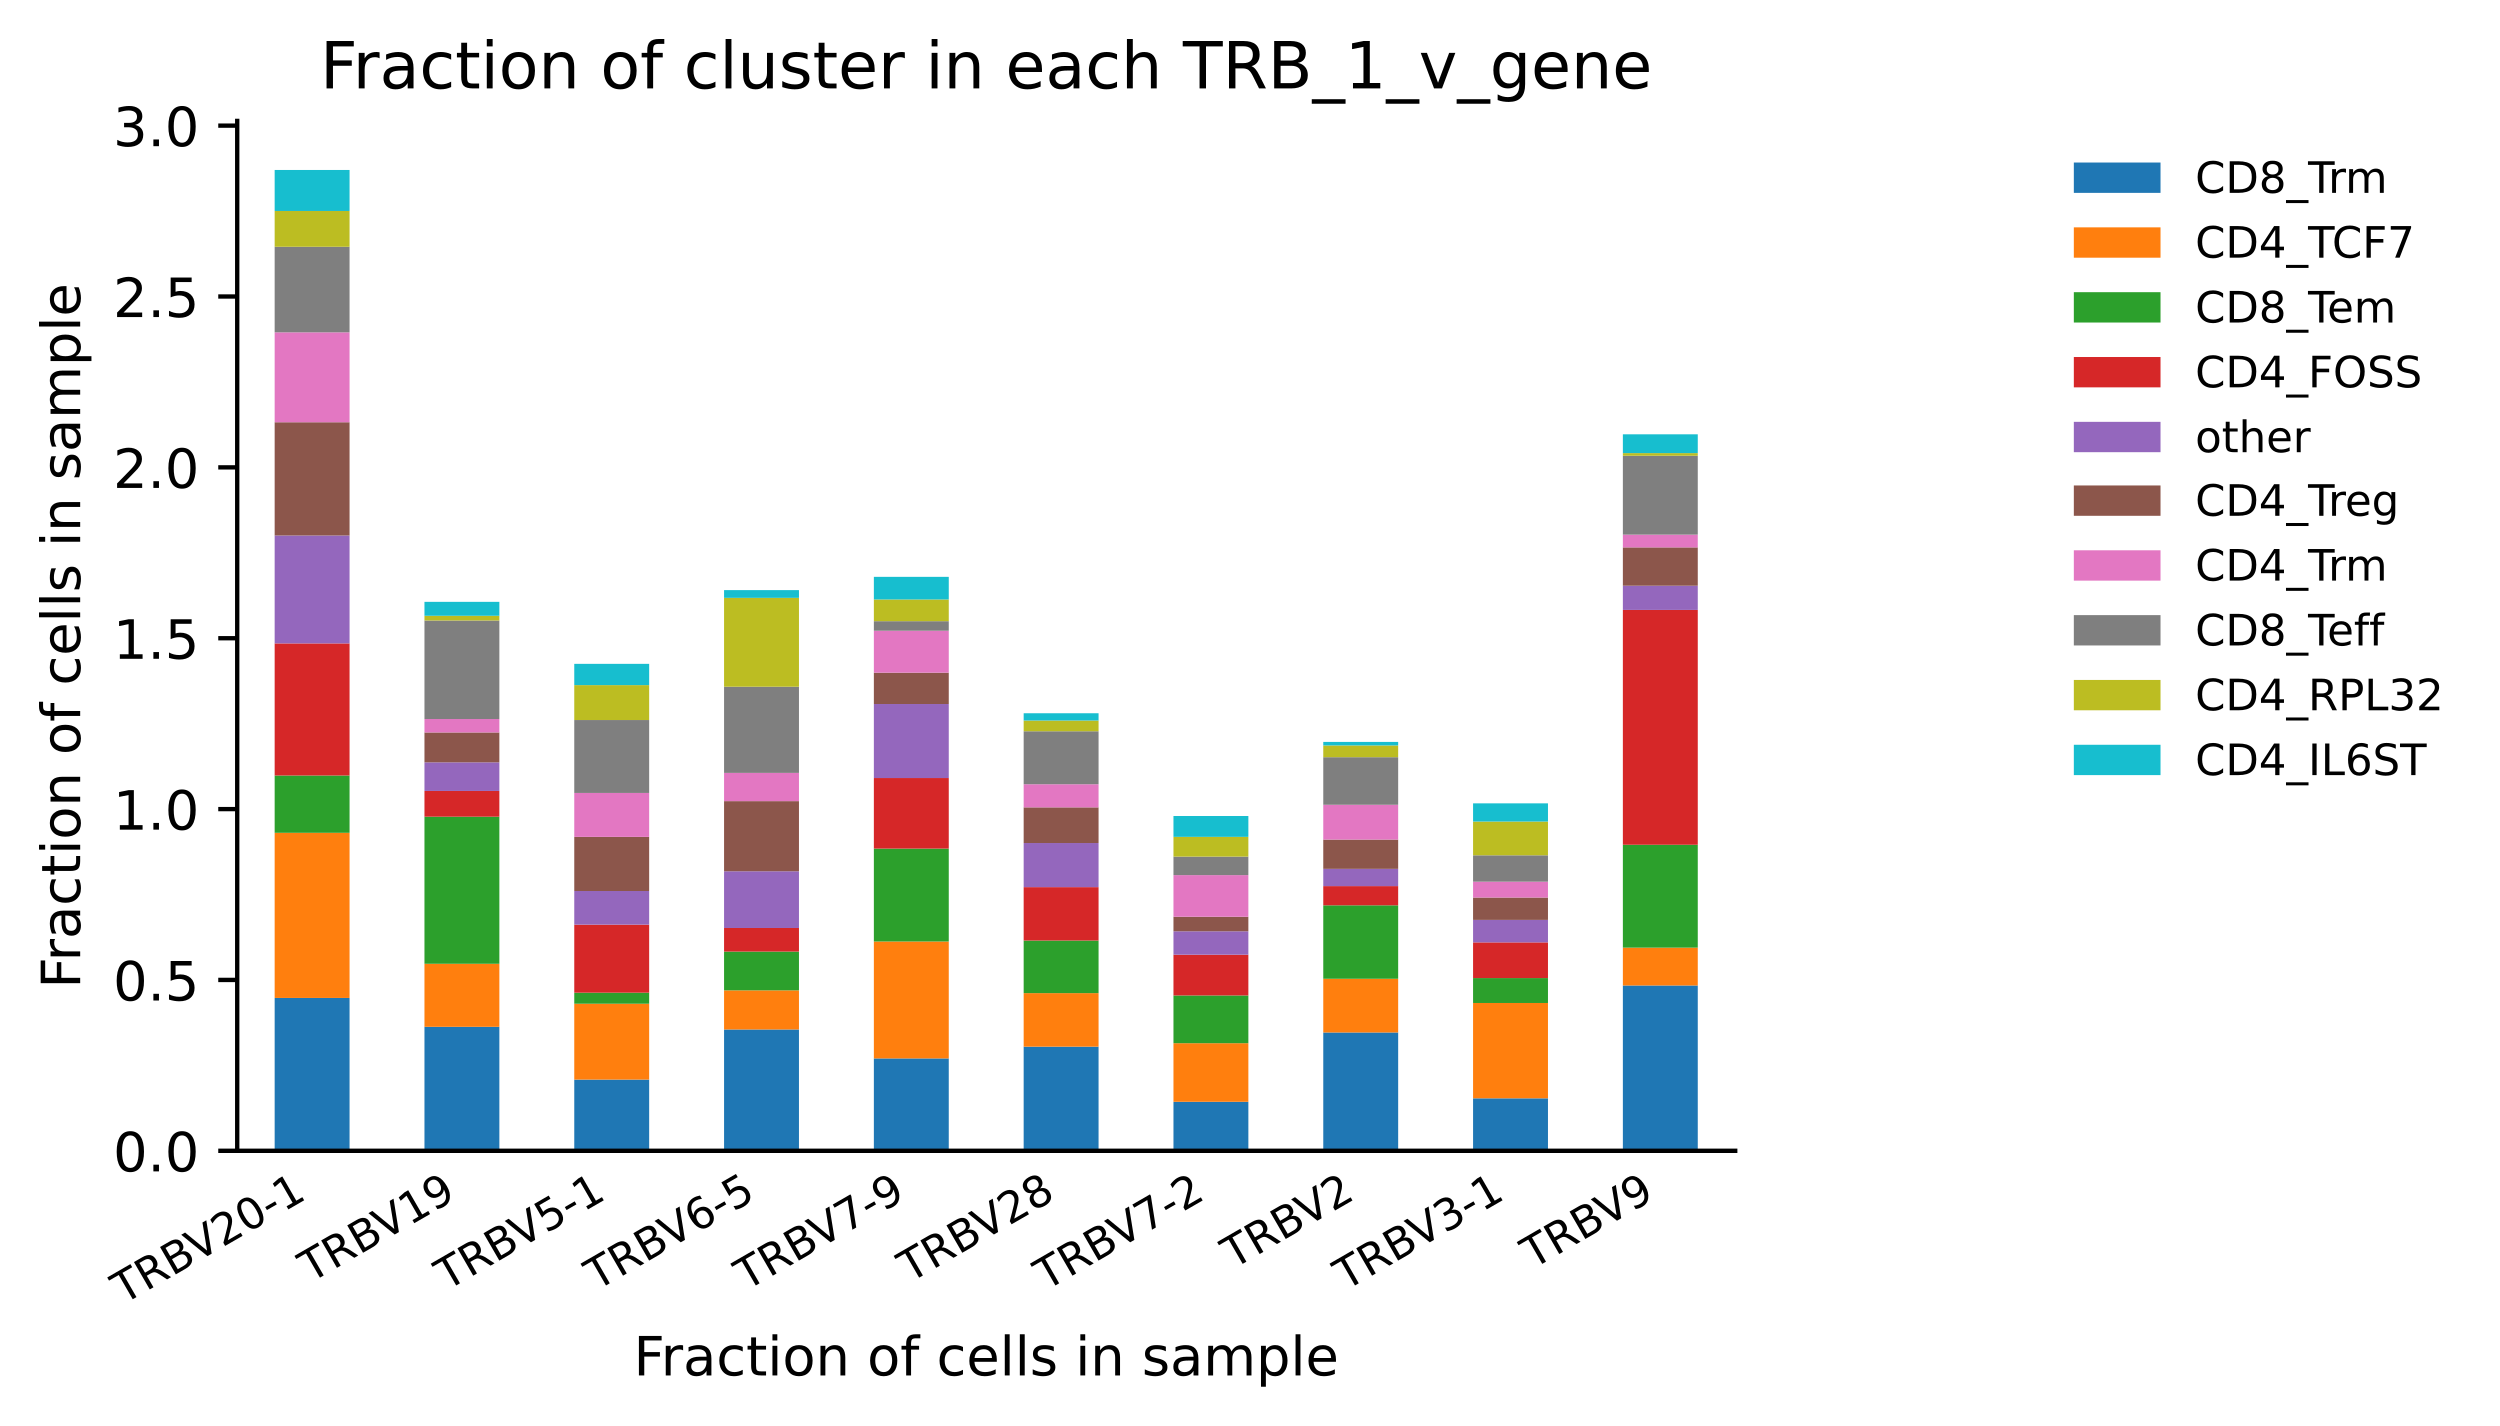 <?xml version="1.0" encoding="utf-8" standalone="no"?>
<!DOCTYPE svg PUBLIC "-//W3C//DTD SVG 1.1//EN"
  "http://www.w3.org/Graphics/SVG/1.1/DTD/svg11.dtd">
<!-- Created with matplotlib (https://matplotlib.org/) -->
<svg height="263.138pt" version="1.1" viewBox="0 0 461.413 263.138" width="461.413pt" xmlns="http://www.w3.org/2000/svg" xmlns:xlink="http://www.w3.org/1999/xlink">
 <defs>
  <style type="text/css">
*{stroke-linecap:butt;stroke-linejoin:round;}
  </style>
 </defs>
 <g id="figure_1">
  <g id="patch_1">
   <path d="M 0 263.138 
L 461.413 263.138 
L 461.413 0 
L 0 0 
z
" style="fill:#ffffff;"/>
  </g>
  <g id="axes_1">
   <g id="patch_2">
    <path d="M 43.781 212.398 
L 320.261 212.398 
L 320.261 22.318 
L 43.781 22.318 
z
" style="fill:#ffffff;"/>
   </g>
   <g id="patch_3">
    <path clip-path="url(#p15ed83ecd6)" d="M 50.693 212.398 
L 64.517 212.398 
L 64.517 184.185 
L 50.693 184.185 
z
" style="fill:#1f77b4;"/>
   </g>
   <g id="patch_4">
    <path clip-path="url(#p15ed83ecd6)" d="M 78.341 212.398 
L 92.165 212.398 
L 92.165 189.514 
L 78.341 189.514 
z
" style="fill:#1f77b4;"/>
   </g>
   <g id="patch_5">
    <path clip-path="url(#p15ed83ecd6)" d="M 105.989 212.398 
L 119.813 212.398 
L 119.813 199.255 
L 105.989 199.255 
z
" style="fill:#1f77b4;"/>
   </g>
   <g id="patch_6">
    <path clip-path="url(#p15ed83ecd6)" d="M 133.637 212.398 
L 147.461 212.398 
L 147.461 190.006 
L 133.637 190.006 
z
" style="fill:#1f77b4;"/>
   </g>
   <g id="patch_7">
    <path clip-path="url(#p15ed83ecd6)" d="M 161.285 212.398 
L 175.109 212.398 
L 175.109 195.349 
L 161.285 195.349 
z
" style="fill:#1f77b4;"/>
   </g>
   <g id="patch_8">
    <path clip-path="url(#p15ed83ecd6)" d="M 188.933 212.398 
L 202.757 212.398 
L 202.757 193.178 
L 188.933 193.178 
z
" style="fill:#1f77b4;"/>
   </g>
   <g id="patch_9">
    <path clip-path="url(#p15ed83ecd6)" d="M 216.581 212.398 
L 230.405 212.398 
L 230.405 203.351 
L 216.581 203.351 
z
" style="fill:#1f77b4;"/>
   </g>
   <g id="patch_10">
    <path clip-path="url(#p15ed83ecd6)" d="M 244.229 212.398 
L 258.053 212.398 
L 258.053 190.56 
L 244.229 190.56 
z
" style="fill:#1f77b4;"/>
   </g>
   <g id="patch_11">
    <path clip-path="url(#p15ed83ecd6)" d="M 271.877 212.398 
L 285.701 212.398 
L 285.701 202.709 
L 271.877 202.709 
z
" style="fill:#1f77b4;"/>
   </g>
   <g id="patch_12">
    <path clip-path="url(#p15ed83ecd6)" d="M 299.525 212.398 
L 313.349 212.398 
L 313.349 181.887 
L 299.525 181.887 
z
" style="fill:#1f77b4;"/>
   </g>
   <g id="patch_13">
    <path clip-path="url(#p15ed83ecd6)" d="M 50.693 184.185 
L 64.517 184.185 
L 64.517 153.705 
L 50.693 153.705 
z
" style="fill:#ff7f0e;"/>
   </g>
   <g id="patch_14">
    <path clip-path="url(#p15ed83ecd6)" d="M 78.341 189.514 
L 92.165 189.514 
L 92.165 177.879 
L 78.341 177.879 
z
" style="fill:#ff7f0e;"/>
   </g>
   <g id="patch_15">
    <path clip-path="url(#p15ed83ecd6)" d="M 105.989 199.255 
L 119.813 199.255 
L 119.813 185.252 
L 105.989 185.252 
z
" style="fill:#ff7f0e;"/>
   </g>
   <g id="patch_16">
    <path clip-path="url(#p15ed83ecd6)" d="M 133.637 190.006 
L 147.461 190.006 
L 147.461 182.784 
L 133.637 182.784 
z
" style="fill:#ff7f0e;"/>
   </g>
   <g id="patch_17">
    <path clip-path="url(#p15ed83ecd6)" d="M 161.285 195.349 
L 175.109 195.349 
L 175.109 173.768 
L 161.285 173.768 
z
" style="fill:#ff7f0e;"/>
   </g>
   <g id="patch_18">
    <path clip-path="url(#p15ed83ecd6)" d="M 188.933 193.178 
L 202.757 193.178 
L 202.757 183.296 
L 188.933 183.296 
z
" style="fill:#ff7f0e;"/>
   </g>
   <g id="patch_19">
    <path clip-path="url(#p15ed83ecd6)" d="M 216.581 203.351 
L 230.405 203.351 
L 230.405 192.538 
L 216.581 192.538 
z
" style="fill:#ff7f0e;"/>
   </g>
   <g id="patch_20">
    <path clip-path="url(#p15ed83ecd6)" d="M 244.229 190.56 
L 258.053 190.56 
L 258.053 180.644 
L 244.229 180.644 
z
" style="fill:#ff7f0e;"/>
   </g>
   <g id="patch_21">
    <path clip-path="url(#p15ed83ecd6)" d="M 271.877 202.709 
L 285.701 202.709 
L 285.701 185.115 
L 271.877 185.115 
z
" style="fill:#ff7f0e;"/>
   </g>
   <g id="patch_22">
    <path clip-path="url(#p15ed83ecd6)" d="M 299.525 181.887 
L 313.349 181.887 
L 313.349 174.901 
L 299.525 174.901 
z
" style="fill:#ff7f0e;"/>
   </g>
   <g id="patch_23">
    <path clip-path="url(#p15ed83ecd6)" d="M 50.693 153.705 
L 64.517 153.705 
L 64.517 143.131 
L 50.693 143.131 
z
" style="fill:#2ca02c;"/>
   </g>
   <g id="patch_24">
    <path clip-path="url(#p15ed83ecd6)" d="M 78.341 177.879 
L 92.165 177.879 
L 92.165 150.733 
L 78.341 150.733 
z
" style="fill:#2ca02c;"/>
   </g>
   <g id="patch_25">
    <path clip-path="url(#p15ed83ecd6)" d="M 105.989 185.252 
L 119.813 185.252 
L 119.813 183.215 
L 105.989 183.215 
z
" style="fill:#2ca02c;"/>
   </g>
   <g id="patch_26">
    <path clip-path="url(#p15ed83ecd6)" d="M 133.637 182.784 
L 147.461 182.784 
L 147.461 175.628 
L 133.637 175.628 
z
" style="fill:#2ca02c;"/>
   </g>
   <g id="patch_27">
    <path clip-path="url(#p15ed83ecd6)" d="M 161.285 173.768 
L 175.109 173.768 
L 175.109 156.62 
L 161.285 156.62 
z
" style="fill:#2ca02c;"/>
   </g>
   <g id="patch_28">
    <path clip-path="url(#p15ed83ecd6)" d="M 188.933 183.296 
L 202.757 183.296 
L 202.757 173.59 
L 188.933 173.59 
z
" style="fill:#2ca02c;"/>
   </g>
   <g id="patch_29">
    <path clip-path="url(#p15ed83ecd6)" d="M 216.581 192.538 
L 230.405 192.538 
L 230.405 183.726 
L 216.581 183.726 
z
" style="fill:#2ca02c;"/>
   </g>
   <g id="patch_30">
    <path clip-path="url(#p15ed83ecd6)" d="M 244.229 180.644 
L 258.053 180.644 
L 258.053 167.09 
L 244.229 167.09 
z
" style="fill:#2ca02c;"/>
   </g>
   <g id="patch_31">
    <path clip-path="url(#p15ed83ecd6)" d="M 271.877 185.115 
L 285.701 185.115 
L 285.701 180.519 
L 271.877 180.519 
z
" style="fill:#2ca02c;"/>
   </g>
   <g id="patch_32">
    <path clip-path="url(#p15ed83ecd6)" d="M 299.525 174.901 
L 313.349 174.901 
L 313.349 155.912 
L 299.525 155.912 
z
" style="fill:#2ca02c;"/>
   </g>
   <g id="patch_33">
    <path clip-path="url(#p15ed83ecd6)" d="M 50.693 143.131 
L 64.517 143.131 
L 64.517 118.748 
L 50.693 118.748 
z
" style="fill:#d62728;"/>
   </g>
   <g id="patch_34">
    <path clip-path="url(#p15ed83ecd6)" d="M 78.341 150.733 
L 92.165 150.733 
L 92.165 145.981 
L 78.341 145.981 
z
" style="fill:#d62728;"/>
   </g>
   <g id="patch_35">
    <path clip-path="url(#p15ed83ecd6)" d="M 105.989 183.215 
L 119.813 183.215 
L 119.813 170.656 
L 105.989 170.656 
z
" style="fill:#d62728;"/>
   </g>
   <g id="patch_36">
    <path clip-path="url(#p15ed83ecd6)" d="M 133.637 175.628 
L 147.461 175.628 
L 147.461 171.274 
L 133.637 171.274 
z
" style="fill:#d62728;"/>
   </g>
   <g id="patch_37">
    <path clip-path="url(#p15ed83ecd6)" d="M 161.285 156.62 
L 175.109 156.62 
L 175.109 143.598 
L 161.285 143.598 
z
" style="fill:#d62728;"/>
   </g>
   <g id="patch_38">
    <path clip-path="url(#p15ed83ecd6)" d="M 188.933 173.59 
L 202.757 173.59 
L 202.757 163.736 
L 188.933 163.736 
z
" style="fill:#d62728;"/>
   </g>
   <g id="patch_39">
    <path clip-path="url(#p15ed83ecd6)" d="M 216.581 183.726 
L 230.405 183.726 
L 230.405 176.203 
L 216.581 176.203 
z
" style="fill:#d62728;"/>
   </g>
   <g id="patch_40">
    <path clip-path="url(#p15ed83ecd6)" d="M 244.229 167.09 
L 258.053 167.09 
L 258.053 163.545 
L 244.229 163.545 
z
" style="fill:#d62728;"/>
   </g>
   <g id="patch_41">
    <path clip-path="url(#p15ed83ecd6)" d="M 271.877 180.519 
L 285.701 180.519 
L 285.701 173.93 
L 271.877 173.93 
z
" style="fill:#d62728;"/>
   </g>
   <g id="patch_42">
    <path clip-path="url(#p15ed83ecd6)" d="M 299.525 155.912 
L 313.349 155.912 
L 313.349 112.571 
L 299.525 112.571 
z
" style="fill:#d62728;"/>
   </g>
   <g id="patch_43">
    <path clip-path="url(#p15ed83ecd6)" d="M 50.693 118.748 
L 64.517 118.748 
L 64.517 98.835 
L 50.693 98.835 
z
" style="fill:#9467bd;"/>
   </g>
   <g id="patch_44">
    <path clip-path="url(#p15ed83ecd6)" d="M 78.341 145.981 
L 92.165 145.981 
L 92.165 140.703 
L 78.341 140.703 
z
" style="fill:#9467bd;"/>
   </g>
   <g id="patch_45">
    <path clip-path="url(#p15ed83ecd6)" d="M 105.989 170.656 
L 119.813 170.656 
L 119.813 164.447 
L 105.989 164.447 
z
" style="fill:#9467bd;"/>
   </g>
   <g id="patch_46">
    <path clip-path="url(#p15ed83ecd6)" d="M 133.637 171.274 
L 147.461 171.274 
L 147.461 160.807 
L 133.637 160.807 
z
" style="fill:#9467bd;"/>
   </g>
   <g id="patch_47">
    <path clip-path="url(#p15ed83ecd6)" d="M 161.285 143.598 
L 175.109 143.598 
L 175.109 129.936 
L 161.285 129.936 
z
" style="fill:#9467bd;"/>
   </g>
   <g id="patch_48">
    <path clip-path="url(#p15ed83ecd6)" d="M 188.933 163.736 
L 202.757 163.736 
L 202.757 155.592 
L 188.933 155.592 
z
" style="fill:#9467bd;"/>
   </g>
   <g id="patch_49">
    <path clip-path="url(#p15ed83ecd6)" d="M 216.581 176.203 
L 230.405 176.203 
L 230.405 171.883 
L 216.581 171.883 
z
" style="fill:#9467bd;"/>
   </g>
   <g id="patch_50">
    <path clip-path="url(#p15ed83ecd6)" d="M 244.229 163.545 
L 258.053 163.545 
L 258.053 160.358 
L 244.229 160.358 
z
" style="fill:#9467bd;"/>
   </g>
   <g id="patch_51">
    <path clip-path="url(#p15ed83ecd6)" d="M 271.877 173.93 
L 285.701 173.93 
L 285.701 169.78 
L 271.877 169.78 
z
" style="fill:#9467bd;"/>
   </g>
   <g id="patch_52">
    <path clip-path="url(#p15ed83ecd6)" d="M 299.525 112.571 
L 313.349 112.571 
L 313.349 108.101 
L 299.525 108.101 
z
" style="fill:#9467bd;"/>
   </g>
   <g id="patch_53">
    <path clip-path="url(#p15ed83ecd6)" d="M 50.693 98.835 
L 64.517 98.835 
L 64.517 77.932 
L 50.693 77.932 
z
" style="fill:#8c564b;"/>
   </g>
   <g id="patch_54">
    <path clip-path="url(#p15ed83ecd6)" d="M 78.341 140.703 
L 92.165 140.703 
L 92.165 135.183 
L 78.341 135.183 
z
" style="fill:#8c564b;"/>
   </g>
   <g id="patch_55">
    <path clip-path="url(#p15ed83ecd6)" d="M 105.989 164.447 
L 119.813 164.447 
L 119.813 154.46 
L 105.989 154.46 
z
" style="fill:#8c564b;"/>
   </g>
   <g id="patch_56">
    <path clip-path="url(#p15ed83ecd6)" d="M 133.637 160.807 
L 147.461 160.807 
L 147.461 147.862 
L 133.637 147.862 
z
" style="fill:#8c564b;"/>
   </g>
   <g id="patch_57">
    <path clip-path="url(#p15ed83ecd6)" d="M 161.285 129.936 
L 175.109 129.936 
L 175.109 124.152 
L 161.285 124.152 
z
" style="fill:#8c564b;"/>
   </g>
   <g id="patch_58">
    <path clip-path="url(#p15ed83ecd6)" d="M 188.933 155.592 
L 202.757 155.592 
L 202.757 149.008 
L 188.933 149.008 
z
" style="fill:#8c564b;"/>
   </g>
   <g id="patch_59">
    <path clip-path="url(#p15ed83ecd6)" d="M 216.581 171.883 
L 230.405 171.883 
L 230.405 169.201 
L 216.581 169.201 
z
" style="fill:#8c564b;"/>
   </g>
   <g id="patch_60">
    <path clip-path="url(#p15ed83ecd6)" d="M 244.229 160.358 
L 258.053 160.358 
L 258.053 154.954 
L 244.229 154.954 
z
" style="fill:#8c564b;"/>
   </g>
   <g id="patch_61">
    <path clip-path="url(#p15ed83ecd6)" d="M 271.877 169.78 
L 285.701 169.78 
L 285.701 165.651 
L 271.877 165.651 
z
" style="fill:#8c564b;"/>
   </g>
   <g id="patch_62">
    <path clip-path="url(#p15ed83ecd6)" d="M 299.525 108.101 
L 313.349 108.101 
L 313.349 101.025 
L 299.525 101.025 
z
" style="fill:#8c564b;"/>
   </g>
   <g id="patch_63">
    <path clip-path="url(#p15ed83ecd6)" d="M 50.693 77.932 
L 64.517 77.932 
L 64.517 61.338 
L 50.693 61.338 
z
" style="fill:#e377c2;"/>
   </g>
   <g id="patch_64">
    <path clip-path="url(#p15ed83ecd6)" d="M 78.341 135.183 
L 92.165 135.183 
L 92.165 132.705 
L 78.341 132.705 
z
" style="fill:#e377c2;"/>
   </g>
   <g id="patch_65">
    <path clip-path="url(#p15ed83ecd6)" d="M 105.989 154.46 
L 119.813 154.46 
L 119.813 146.35 
L 105.989 146.35 
z
" style="fill:#e377c2;"/>
   </g>
   <g id="patch_66">
    <path clip-path="url(#p15ed83ecd6)" d="M 133.637 147.862 
L 147.461 147.862 
L 147.461 142.648 
L 133.637 142.648 
z
" style="fill:#e377c2;"/>
   </g>
   <g id="patch_67">
    <path clip-path="url(#p15ed83ecd6)" d="M 161.285 124.152 
L 175.109 124.152 
L 175.109 116.411 
L 161.285 116.411 
z
" style="fill:#e377c2;"/>
   </g>
   <g id="patch_68">
    <path clip-path="url(#p15ed83ecd6)" d="M 188.933 149.008 
L 202.757 149.008 
L 202.757 144.744 
L 188.933 144.744 
z
" style="fill:#e377c2;"/>
   </g>
   <g id="patch_69">
    <path clip-path="url(#p15ed83ecd6)" d="M 216.581 169.201 
L 230.405 169.201 
L 230.405 161.516 
L 216.581 161.516 
z
" style="fill:#e377c2;"/>
   </g>
   <g id="patch_70">
    <path clip-path="url(#p15ed83ecd6)" d="M 244.229 154.954 
L 258.053 154.954 
L 258.053 148.533 
L 244.229 148.533 
z
" style="fill:#e377c2;"/>
   </g>
   <g id="patch_71">
    <path clip-path="url(#p15ed83ecd6)" d="M 271.877 165.651 
L 285.701 165.651 
L 285.701 162.728 
L 271.877 162.728 
z
" style="fill:#e377c2;"/>
   </g>
   <g id="patch_72">
    <path clip-path="url(#p15ed83ecd6)" d="M 299.525 101.025 
L 313.349 101.025 
L 313.349 98.675 
L 299.525 98.675 
z
" style="fill:#e377c2;"/>
   </g>
   <g id="patch_73">
    <path clip-path="url(#p15ed83ecd6)" d="M 50.693 61.338 
L 64.517 61.338 
L 64.517 45.544 
L 50.693 45.544 
z
" style="fill:#7f7f7f;"/>
   </g>
   <g id="patch_74">
    <path clip-path="url(#p15ed83ecd6)" d="M 78.341 132.705 
L 92.165 132.705 
L 92.165 114.524 
L 78.341 114.524 
z
" style="fill:#7f7f7f;"/>
   </g>
   <g id="patch_75">
    <path clip-path="url(#p15ed83ecd6)" d="M 105.989 146.35 
L 119.813 146.35 
L 119.813 132.893 
L 105.989 132.893 
z
" style="fill:#7f7f7f;"/>
   </g>
   <g id="patch_76">
    <path clip-path="url(#p15ed83ecd6)" d="M 133.637 142.648 
L 147.461 142.648 
L 147.461 126.743 
L 133.637 126.743 
z
" style="fill:#7f7f7f;"/>
   </g>
   <g id="patch_77">
    <path clip-path="url(#p15ed83ecd6)" d="M 161.285 116.411 
L 175.109 116.411 
L 175.109 114.648 
L 161.285 114.648 
z
" style="fill:#7f7f7f;"/>
   </g>
   <g id="patch_78">
    <path clip-path="url(#p15ed83ecd6)" d="M 188.933 144.744 
L 202.757 144.744 
L 202.757 134.964 
L 188.933 134.964 
z
" style="fill:#7f7f7f;"/>
   </g>
   <g id="patch_79">
    <path clip-path="url(#p15ed83ecd6)" d="M 216.581 161.516 
L 230.405 161.516 
L 230.405 158.101 
L 216.581 158.101 
z
" style="fill:#7f7f7f;"/>
   </g>
   <g id="patch_80">
    <path clip-path="url(#p15ed83ecd6)" d="M 244.229 148.533 
L 258.053 148.533 
L 258.053 139.754 
L 244.229 139.754 
z
" style="fill:#7f7f7f;"/>
   </g>
   <g id="patch_81">
    <path clip-path="url(#p15ed83ecd6)" d="M 271.877 162.728 
L 285.701 162.728 
L 285.701 157.858 
L 271.877 157.858 
z
" style="fill:#7f7f7f;"/>
   </g>
   <g id="patch_82">
    <path clip-path="url(#p15ed83ecd6)" d="M 299.525 98.675 
L 313.349 98.675 
L 313.349 84.115 
L 299.525 84.115 
z
" style="fill:#7f7f7f;"/>
   </g>
   <g id="patch_83">
    <path clip-path="url(#p15ed83ecd6)" d="M 50.693 45.544 
L 64.517 45.544 
L 64.517 38.939 
L 50.693 38.939 
z
" style="fill:#bcbd22;"/>
   </g>
   <g id="patch_84">
    <path clip-path="url(#p15ed83ecd6)" d="M 78.341 114.524 
L 92.165 114.524 
L 92.165 113.65 
L 78.341 113.65 
z
" style="fill:#bcbd22;"/>
   </g>
   <g id="patch_85">
    <path clip-path="url(#p15ed83ecd6)" d="M 105.989 132.893 
L 119.813 132.893 
L 119.813 126.449 
L 105.989 126.449 
z
" style="fill:#bcbd22;"/>
   </g>
   <g id="patch_86">
    <path clip-path="url(#p15ed83ecd6)" d="M 133.637 126.743 
L 147.461 126.743 
L 147.461 110.34 
L 133.637 110.34 
z
" style="fill:#bcbd22;"/>
   </g>
   <g id="patch_87">
    <path clip-path="url(#p15ed83ecd6)" d="M 161.285 114.648 
L 175.109 114.648 
L 175.109 110.641 
L 161.285 110.641 
z
" style="fill:#bcbd22;"/>
   </g>
   <g id="patch_88">
    <path clip-path="url(#p15ed83ecd6)" d="M 188.933 134.964 
L 202.757 134.964 
L 202.757 132.983 
L 188.933 132.983 
z
" style="fill:#bcbd22;"/>
   </g>
   <g id="patch_89">
    <path clip-path="url(#p15ed83ecd6)" d="M 216.581 158.101 
L 230.405 158.101 
L 230.405 154.454 
L 216.581 154.454 
z
" style="fill:#bcbd22;"/>
   </g>
   <g id="patch_90">
    <path clip-path="url(#p15ed83ecd6)" d="M 244.229 139.754 
L 258.053 139.754 
L 258.053 137.582 
L 244.229 137.582 
z
" style="fill:#bcbd22;"/>
   </g>
   <g id="patch_91">
    <path clip-path="url(#p15ed83ecd6)" d="M 271.877 157.858 
L 285.701 157.858 
L 285.701 151.628 
L 271.877 151.628 
z
" style="fill:#bcbd22;"/>
   </g>
   <g id="patch_92">
    <path clip-path="url(#p15ed83ecd6)" d="M 299.525 84.115 
L 313.349 84.115 
L 313.349 83.63 
L 299.525 83.63 
z
" style="fill:#bcbd22;"/>
   </g>
   <g id="patch_93">
    <path clip-path="url(#p15ed83ecd6)" d="M 50.693 38.939 
L 64.517 38.939 
L 64.517 31.37 
L 50.693 31.37 
z
" style="fill:#17becf;"/>
   </g>
   <g id="patch_94">
    <path clip-path="url(#p15ed83ecd6)" d="M 78.341 113.65 
L 92.165 113.65 
L 92.165 111.08 
L 78.341 111.08 
z
" style="fill:#17becf;"/>
   </g>
   <g id="patch_95">
    <path clip-path="url(#p15ed83ecd6)" d="M 105.989 126.449 
L 119.813 126.449 
L 119.813 122.523 
L 105.989 122.523 
z
" style="fill:#17becf;"/>
   </g>
   <g id="patch_96">
    <path clip-path="url(#p15ed83ecd6)" d="M 133.637 110.34 
L 147.461 110.34 
L 147.461 108.913 
L 133.637 108.913 
z
" style="fill:#17becf;"/>
   </g>
   <g id="patch_97">
    <path clip-path="url(#p15ed83ecd6)" d="M 161.285 110.641 
L 175.109 110.641 
L 175.109 106.467 
L 161.285 106.467 
z
" style="fill:#17becf;"/>
   </g>
   <g id="patch_98">
    <path clip-path="url(#p15ed83ecd6)" d="M 188.933 132.983 
L 202.757 132.983 
L 202.757 131.642 
L 188.933 131.642 
z
" style="fill:#17becf;"/>
   </g>
   <g id="patch_99">
    <path clip-path="url(#p15ed83ecd6)" d="M 216.581 154.454 
L 230.405 154.454 
L 230.405 150.605 
L 216.581 150.605 
z
" style="fill:#17becf;"/>
   </g>
   <g id="patch_100">
    <path clip-path="url(#p15ed83ecd6)" d="M 244.229 137.582 
L 258.053 137.582 
L 258.053 136.932 
L 244.229 136.932 
z
" style="fill:#17becf;"/>
   </g>
   <g id="patch_101">
    <path clip-path="url(#p15ed83ecd6)" d="M 271.877 151.628 
L 285.701 151.628 
L 285.701 148.271 
L 271.877 148.271 
z
" style="fill:#17becf;"/>
   </g>
   <g id="patch_102">
    <path clip-path="url(#p15ed83ecd6)" d="M 299.525 83.63 
L 313.349 83.63 
L 313.349 80.159 
L 299.525 80.159 
z
" style="fill:#17becf;"/>
   </g>
   <g id="matplotlib.axis_1">
    <g id="xtick_1">
     <g id="line2d_1"/>
     <g id="text_1">
      <!-- TRBV20-1 -->
      <defs>
       <path d="M -0.297 72.906 
L 61.375 72.906 
L 61.375 64.594 
L 35.5 64.594 
L 35.5 0 
L 25.594 0 
L 25.594 64.594 
L -0.297 64.594 
z
" id="DejaVuSans-84"/>
       <path d="M 44.391 34.188 
Q 47.562 33.109 50.562 29.594 
Q 53.562 26.078 56.594 19.922 
L 66.609 0 
L 56 0 
L 46.688 18.703 
Q 43.062 26.031 39.672 28.422 
Q 36.281 30.812 30.422 30.812 
L 19.672 30.812 
L 19.672 0 
L 9.812 0 
L 9.812 72.906 
L 32.078 72.906 
Q 44.578 72.906 50.734 67.672 
Q 56.891 62.453 56.891 51.906 
Q 56.891 45.016 53.688 40.469 
Q 50.484 35.938 44.391 34.188 
z
M 19.672 64.797 
L 19.672 38.922 
L 32.078 38.922 
Q 39.203 38.922 42.844 42.219 
Q 46.484 45.516 46.484 51.906 
Q 46.484 58.297 42.844 61.547 
Q 39.203 64.797 32.078 64.797 
z
" id="DejaVuSans-82"/>
       <path d="M 19.672 34.812 
L 19.672 8.109 
L 35.5 8.109 
Q 43.453 8.109 47.281 11.406 
Q 51.125 14.703 51.125 21.484 
Q 51.125 28.328 47.281 31.562 
Q 43.453 34.812 35.5 34.812 
z
M 19.672 64.797 
L 19.672 42.828 
L 34.281 42.828 
Q 41.5 42.828 45.031 45.531 
Q 48.578 48.25 48.578 53.812 
Q 48.578 59.328 45.031 62.062 
Q 41.5 64.797 34.281 64.797 
z
M 9.812 72.906 
L 35.016 72.906 
Q 46.297 72.906 52.391 68.219 
Q 58.5 63.531 58.5 54.891 
Q 58.5 48.188 55.375 44.234 
Q 52.25 40.281 46.188 39.312 
Q 53.469 37.75 57.5 32.781 
Q 61.531 27.828 61.531 20.406 
Q 61.531 10.641 54.891 5.312 
Q 48.25 0 35.984 0 
L 9.812 0 
z
" id="DejaVuSans-66"/>
       <path d="M 28.609 0 
L 0.781 72.906 
L 11.078 72.906 
L 34.188 11.531 
L 57.328 72.906 
L 67.578 72.906 
L 39.797 0 
z
" id="DejaVuSans-86"/>
       <path d="M 19.188 8.297 
L 53.609 8.297 
L 53.609 0 
L 7.328 0 
L 7.328 8.297 
Q 12.938 14.109 22.625 23.891 
Q 32.328 33.688 34.812 36.531 
Q 39.547 41.844 41.422 45.531 
Q 43.312 49.219 43.312 52.781 
Q 43.312 58.594 39.234 62.25 
Q 35.156 65.922 28.609 65.922 
Q 23.969 65.922 18.812 64.312 
Q 13.672 62.703 7.812 59.422 
L 7.812 69.391 
Q 13.766 71.781 18.938 73 
Q 24.125 74.219 28.422 74.219 
Q 39.75 74.219 46.484 68.547 
Q 53.219 62.891 53.219 53.422 
Q 53.219 48.922 51.531 44.891 
Q 49.859 40.875 45.406 35.406 
Q 44.188 33.984 37.641 27.219 
Q 31.109 20.453 19.188 8.297 
z
" id="DejaVuSans-50"/>
       <path d="M 31.781 66.406 
Q 24.172 66.406 20.328 58.906 
Q 16.5 51.422 16.5 36.375 
Q 16.5 21.391 20.328 13.891 
Q 24.172 6.391 31.781 6.391 
Q 39.453 6.391 43.281 13.891 
Q 47.125 21.391 47.125 36.375 
Q 47.125 51.422 43.281 58.906 
Q 39.453 66.406 31.781 66.406 
z
M 31.781 74.219 
Q 44.047 74.219 50.516 64.516 
Q 56.984 54.828 56.984 36.375 
Q 56.984 17.969 50.516 8.266 
Q 44.047 -1.422 31.781 -1.422 
Q 19.531 -1.422 13.062 8.266 
Q 6.594 17.969 6.594 36.375 
Q 6.594 54.828 13.062 64.516 
Q 19.531 74.219 31.781 74.219 
z
" id="DejaVuSans-48"/>
       <path d="M 4.891 31.391 
L 31.203 31.391 
L 31.203 23.391 
L 4.891 23.391 
z
" id="DejaVuSans-45"/>
       <path d="M 12.406 8.297 
L 28.516 8.297 
L 28.516 63.922 
L 10.984 60.406 
L 10.984 69.391 
L 28.422 72.906 
L 38.281 72.906 
L 38.281 8.297 
L 54.391 8.297 
L 54.391 0 
L 12.406 0 
z
" id="DejaVuSans-49"/>
      </defs>
      <g transform="translate(22.728 240.819)rotate(-30)scale(0.08 -0.08)">
       <use xlink:href="#DejaVuSans-84"/>
       <use x="61.084" xlink:href="#DejaVuSans-82"/>
       <use x="130.566" xlink:href="#DejaVuSans-66"/>
       <use x="196.045" xlink:href="#DejaVuSans-86"/>
       <use x="264.453" xlink:href="#DejaVuSans-50"/>
       <use x="328.076" xlink:href="#DejaVuSans-48"/>
       <use x="391.699" xlink:href="#DejaVuSans-45"/>
       <use x="427.783" xlink:href="#DejaVuSans-49"/>
      </g>
     </g>
    </g>
    <g id="xtick_2">
     <g id="line2d_2"/>
     <g id="text_2">
      <!-- TRBV19 -->
      <defs>
       <path d="M 10.984 1.516 
L 10.984 10.5 
Q 14.703 8.734 18.5 7.812 
Q 22.312 6.891 25.984 6.891 
Q 35.75 6.891 40.891 13.453 
Q 46.047 20.016 46.781 33.406 
Q 43.953 29.203 39.594 26.953 
Q 35.25 24.703 29.984 24.703 
Q 19.047 24.703 12.672 31.312 
Q 6.297 37.938 6.297 49.422 
Q 6.297 60.641 12.938 67.422 
Q 19.578 74.219 30.609 74.219 
Q 43.266 74.219 49.922 64.516 
Q 56.594 54.828 56.594 36.375 
Q 56.594 19.141 48.406 8.859 
Q 40.234 -1.422 26.422 -1.422 
Q 22.703 -1.422 18.891 -0.688 
Q 15.094 0.047 10.984 1.516 
z
M 30.609 32.422 
Q 37.25 32.422 41.125 36.953 
Q 45.016 41.5 45.016 49.422 
Q 45.016 57.281 41.125 61.844 
Q 37.25 66.406 30.609 66.406 
Q 23.969 66.406 20.094 61.844 
Q 16.219 57.281 16.219 49.422 
Q 16.219 41.5 20.094 36.953 
Q 23.969 32.422 30.609 32.422 
z
" id="DejaVuSans-57"/>
      </defs>
      <g transform="translate(57.283 236.831)rotate(-30)scale(0.08 -0.08)">
       <use xlink:href="#DejaVuSans-84"/>
       <use x="61.084" xlink:href="#DejaVuSans-82"/>
       <use x="130.566" xlink:href="#DejaVuSans-66"/>
       <use x="196.045" xlink:href="#DejaVuSans-86"/>
       <use x="264.453" xlink:href="#DejaVuSans-49"/>
       <use x="328.076" xlink:href="#DejaVuSans-57"/>
      </g>
     </g>
    </g>
    <g id="xtick_3">
     <g id="line2d_3"/>
     <g id="text_3">
      <!-- TRBV5-1 -->
      <defs>
       <path d="M 10.797 72.906 
L 49.516 72.906 
L 49.516 64.594 
L 19.828 64.594 
L 19.828 46.734 
Q 21.969 47.469 24.109 47.828 
Q 26.266 48.188 28.422 48.188 
Q 40.625 48.188 47.75 41.5 
Q 54.891 34.812 54.891 23.391 
Q 54.891 11.625 47.562 5.094 
Q 40.234 -1.422 26.906 -1.422 
Q 22.312 -1.422 17.547 -0.641 
Q 12.797 0.141 7.719 1.703 
L 7.719 11.625 
Q 12.109 9.234 16.797 8.062 
Q 21.484 6.891 26.703 6.891 
Q 35.156 6.891 40.078 11.328 
Q 45.016 15.766 45.016 23.391 
Q 45.016 31 40.078 35.438 
Q 35.156 39.891 26.703 39.891 
Q 22.75 39.891 18.812 39.016 
Q 14.891 38.141 10.797 36.281 
z
" id="DejaVuSans-53"/>
      </defs>
      <g transform="translate(82.432 238.274)rotate(-30)scale(0.08 -0.08)">
       <use xlink:href="#DejaVuSans-84"/>
       <use x="61.084" xlink:href="#DejaVuSans-82"/>
       <use x="130.566" xlink:href="#DejaVuSans-66"/>
       <use x="196.045" xlink:href="#DejaVuSans-86"/>
       <use x="264.453" xlink:href="#DejaVuSans-53"/>
       <use x="328.076" xlink:href="#DejaVuSans-45"/>
       <use x="364.16" xlink:href="#DejaVuSans-49"/>
      </g>
     </g>
    </g>
    <g id="xtick_4">
     <g id="line2d_4"/>
     <g id="text_4">
      <!-- TRBV6-5 -->
      <defs>
       <path d="M 33.016 40.375 
Q 26.375 40.375 22.484 35.828 
Q 18.609 31.297 18.609 23.391 
Q 18.609 15.531 22.484 10.953 
Q 26.375 6.391 33.016 6.391 
Q 39.656 6.391 43.531 10.953 
Q 47.406 15.531 47.406 23.391 
Q 47.406 31.297 43.531 35.828 
Q 39.656 40.375 33.016 40.375 
z
M 52.594 71.297 
L 52.594 62.312 
Q 48.875 64.062 45.094 64.984 
Q 41.312 65.922 37.594 65.922 
Q 27.828 65.922 22.672 59.328 
Q 17.531 52.734 16.797 39.406 
Q 19.672 43.656 24.016 45.922 
Q 28.375 48.188 33.594 48.188 
Q 44.578 48.188 50.953 41.516 
Q 57.328 34.859 57.328 23.391 
Q 57.328 12.156 50.688 5.359 
Q 44.047 -1.422 33.016 -1.422 
Q 20.359 -1.422 13.672 8.266 
Q 6.984 17.969 6.984 36.375 
Q 6.984 53.656 15.188 63.938 
Q 23.391 74.219 37.203 74.219 
Q 40.922 74.219 44.703 73.484 
Q 48.484 72.75 52.594 71.297 
z
" id="DejaVuSans-54"/>
      </defs>
      <g transform="translate(110.08 238.274)rotate(-30)scale(0.08 -0.08)">
       <use xlink:href="#DejaVuSans-84"/>
       <use x="61.084" xlink:href="#DejaVuSans-82"/>
       <use x="130.566" xlink:href="#DejaVuSans-66"/>
       <use x="196.045" xlink:href="#DejaVuSans-86"/>
       <use x="264.453" xlink:href="#DejaVuSans-54"/>
       <use x="328.076" xlink:href="#DejaVuSans-45"/>
       <use x="364.16" xlink:href="#DejaVuSans-53"/>
      </g>
     </g>
    </g>
    <g id="xtick_5">
     <g id="line2d_5"/>
     <g id="text_5">
      <!-- TRBV7-9 -->
      <defs>
       <path d="M 8.203 72.906 
L 55.078 72.906 
L 55.078 68.703 
L 28.609 0 
L 18.312 0 
L 43.219 64.594 
L 8.203 64.594 
z
" id="DejaVuSans-55"/>
      </defs>
      <g transform="translate(137.728 238.274)rotate(-30)scale(0.08 -0.08)">
       <use xlink:href="#DejaVuSans-84"/>
       <use x="61.084" xlink:href="#DejaVuSans-82"/>
       <use x="130.566" xlink:href="#DejaVuSans-66"/>
       <use x="196.045" xlink:href="#DejaVuSans-86"/>
       <use x="264.453" xlink:href="#DejaVuSans-55"/>
       <use x="328.076" xlink:href="#DejaVuSans-45"/>
       <use x="364.16" xlink:href="#DejaVuSans-57"/>
      </g>
     </g>
    </g>
    <g id="xtick_6">
     <g id="line2d_6"/>
     <g id="text_6">
      <!-- TRBV28 -->
      <defs>
       <path d="M 31.781 34.625 
Q 24.75 34.625 20.719 30.859 
Q 16.703 27.094 16.703 20.516 
Q 16.703 13.922 20.719 10.156 
Q 24.75 6.391 31.781 6.391 
Q 38.812 6.391 42.859 10.172 
Q 46.922 13.969 46.922 20.516 
Q 46.922 27.094 42.891 30.859 
Q 38.875 34.625 31.781 34.625 
z
M 21.922 38.812 
Q 15.578 40.375 12.031 44.719 
Q 8.5 49.078 8.5 55.328 
Q 8.5 64.062 14.719 69.141 
Q 20.953 74.219 31.781 74.219 
Q 42.672 74.219 48.875 69.141 
Q 55.078 64.062 55.078 55.328 
Q 55.078 49.078 51.531 44.719 
Q 48 40.375 41.703 38.812 
Q 48.828 37.156 52.797 32.312 
Q 56.781 27.484 56.781 20.516 
Q 56.781 9.906 50.312 4.234 
Q 43.844 -1.422 31.781 -1.422 
Q 19.734 -1.422 13.25 4.234 
Q 6.781 9.906 6.781 20.516 
Q 6.781 27.484 10.781 32.312 
Q 14.797 37.156 21.922 38.812 
z
M 18.312 54.391 
Q 18.312 48.734 21.844 45.562 
Q 25.391 42.391 31.781 42.391 
Q 38.141 42.391 41.719 45.562 
Q 45.312 48.734 45.312 54.391 
Q 45.312 60.062 41.719 63.234 
Q 38.141 66.406 31.781 66.406 
Q 25.391 66.406 21.844 63.234 
Q 18.312 60.062 18.312 54.391 
z
" id="DejaVuSans-56"/>
      </defs>
      <g transform="translate(167.875 236.831)rotate(-30)scale(0.08 -0.08)">
       <use xlink:href="#DejaVuSans-84"/>
       <use x="61.084" xlink:href="#DejaVuSans-82"/>
       <use x="130.566" xlink:href="#DejaVuSans-66"/>
       <use x="196.045" xlink:href="#DejaVuSans-86"/>
       <use x="264.453" xlink:href="#DejaVuSans-50"/>
       <use x="328.076" xlink:href="#DejaVuSans-56"/>
      </g>
     </g>
    </g>
    <g id="xtick_7">
     <g id="line2d_7"/>
     <g id="text_7">
      <!-- TRBV7-2 -->
      <g transform="translate(193.024 238.274)rotate(-30)scale(0.08 -0.08)">
       <use xlink:href="#DejaVuSans-84"/>
       <use x="61.084" xlink:href="#DejaVuSans-82"/>
       <use x="130.566" xlink:href="#DejaVuSans-66"/>
       <use x="196.045" xlink:href="#DejaVuSans-86"/>
       <use x="264.453" xlink:href="#DejaVuSans-55"/>
       <use x="328.076" xlink:href="#DejaVuSans-45"/>
       <use x="364.16" xlink:href="#DejaVuSans-50"/>
      </g>
     </g>
    </g>
    <g id="xtick_8">
     <g id="line2d_8"/>
     <g id="text_8">
      <!-- TRBV2 -->
      <g transform="translate(227.579 234.286)rotate(-30)scale(0.08 -0.08)">
       <use xlink:href="#DejaVuSans-84"/>
       <use x="61.084" xlink:href="#DejaVuSans-82"/>
       <use x="130.566" xlink:href="#DejaVuSans-66"/>
       <use x="196.045" xlink:href="#DejaVuSans-86"/>
       <use x="264.453" xlink:href="#DejaVuSans-50"/>
      </g>
     </g>
    </g>
    <g id="xtick_9">
     <g id="line2d_9"/>
     <g id="text_9">
      <!-- TRBV3-1 -->
      <defs>
       <path d="M 40.578 39.312 
Q 47.656 37.797 51.625 33 
Q 55.609 28.219 55.609 21.188 
Q 55.609 10.406 48.188 4.484 
Q 40.766 -1.422 27.094 -1.422 
Q 22.516 -1.422 17.656 -0.516 
Q 12.797 0.391 7.625 2.203 
L 7.625 11.719 
Q 11.719 9.328 16.594 8.109 
Q 21.484 6.891 26.812 6.891 
Q 36.078 6.891 40.938 10.547 
Q 45.797 14.203 45.797 21.188 
Q 45.797 27.641 41.281 31.266 
Q 36.766 34.906 28.719 34.906 
L 20.219 34.906 
L 20.219 43.016 
L 29.109 43.016 
Q 36.375 43.016 40.234 45.922 
Q 44.094 48.828 44.094 54.297 
Q 44.094 59.906 40.109 62.906 
Q 36.141 65.922 28.719 65.922 
Q 24.656 65.922 20.016 65.031 
Q 15.375 64.156 9.812 62.312 
L 9.812 71.094 
Q 15.438 72.656 20.344 73.438 
Q 25.25 74.219 29.594 74.219 
Q 40.828 74.219 47.359 69.109 
Q 53.906 64.016 53.906 55.328 
Q 53.906 49.266 50.438 45.094 
Q 46.969 40.922 40.578 39.312 
z
" id="DejaVuSans-51"/>
      </defs>
      <g transform="translate(248.32 238.274)rotate(-30)scale(0.08 -0.08)">
       <use xlink:href="#DejaVuSans-84"/>
       <use x="61.084" xlink:href="#DejaVuSans-82"/>
       <use x="130.566" xlink:href="#DejaVuSans-66"/>
       <use x="196.045" xlink:href="#DejaVuSans-86"/>
       <use x="264.453" xlink:href="#DejaVuSans-51"/>
       <use x="328.076" xlink:href="#DejaVuSans-45"/>
       <use x="364.16" xlink:href="#DejaVuSans-49"/>
      </g>
     </g>
    </g>
    <g id="xtick_10">
     <g id="line2d_10"/>
     <g id="text_10">
      <!-- TRBV9 -->
      <g transform="translate(282.875 234.286)rotate(-30)scale(0.08 -0.08)">
       <use xlink:href="#DejaVuSans-84"/>
       <use x="61.084" xlink:href="#DejaVuSans-82"/>
       <use x="130.566" xlink:href="#DejaVuSans-66"/>
       <use x="196.045" xlink:href="#DejaVuSans-86"/>
       <use x="264.453" xlink:href="#DejaVuSans-57"/>
      </g>
     </g>
    </g>
    <g id="text_11">
     <!-- Fraction of cells in sample -->
     <defs>
      <path d="M 9.812 72.906 
L 51.703 72.906 
L 51.703 64.594 
L 19.672 64.594 
L 19.672 43.109 
L 48.578 43.109 
L 48.578 34.812 
L 19.672 34.812 
L 19.672 0 
L 9.812 0 
z
" id="DejaVuSans-70"/>
      <path d="M 41.109 46.297 
Q 39.594 47.172 37.812 47.578 
Q 36.031 48 33.891 48 
Q 26.266 48 22.188 43.047 
Q 18.109 38.094 18.109 28.812 
L 18.109 0 
L 9.078 0 
L 9.078 54.688 
L 18.109 54.688 
L 18.109 46.188 
Q 20.953 51.172 25.484 53.578 
Q 30.031 56 36.531 56 
Q 37.453 56 38.578 55.875 
Q 39.703 55.766 41.062 55.516 
z
" id="DejaVuSans-114"/>
      <path d="M 34.281 27.484 
Q 23.391 27.484 19.188 25 
Q 14.984 22.516 14.984 16.5 
Q 14.984 11.719 18.141 8.906 
Q 21.297 6.109 26.703 6.109 
Q 34.188 6.109 38.703 11.406 
Q 43.219 16.703 43.219 25.484 
L 43.219 27.484 
z
M 52.203 31.203 
L 52.203 0 
L 43.219 0 
L 43.219 8.297 
Q 40.141 3.328 35.547 0.953 
Q 30.953 -1.422 24.312 -1.422 
Q 15.922 -1.422 10.953 3.297 
Q 6 8.016 6 15.922 
Q 6 25.141 12.172 29.828 
Q 18.359 34.516 30.609 34.516 
L 43.219 34.516 
L 43.219 35.406 
Q 43.219 41.609 39.141 45 
Q 35.062 48.391 27.688 48.391 
Q 23 48.391 18.547 47.266 
Q 14.109 46.141 10.016 43.891 
L 10.016 52.203 
Q 14.938 54.109 19.578 55.047 
Q 24.219 56 28.609 56 
Q 40.484 56 46.344 49.844 
Q 52.203 43.703 52.203 31.203 
z
" id="DejaVuSans-97"/>
      <path d="M 48.781 52.594 
L 48.781 44.188 
Q 44.969 46.297 41.141 47.344 
Q 37.312 48.391 33.406 48.391 
Q 24.656 48.391 19.812 42.844 
Q 14.984 37.312 14.984 27.297 
Q 14.984 17.281 19.812 11.734 
Q 24.656 6.203 33.406 6.203 
Q 37.312 6.203 41.141 7.25 
Q 44.969 8.297 48.781 10.406 
L 48.781 2.094 
Q 45.016 0.344 40.984 -0.531 
Q 36.969 -1.422 32.422 -1.422 
Q 20.062 -1.422 12.781 6.344 
Q 5.516 14.109 5.516 27.297 
Q 5.516 40.672 12.859 48.328 
Q 20.219 56 33.016 56 
Q 37.156 56 41.109 55.141 
Q 45.062 54.297 48.781 52.594 
z
" id="DejaVuSans-99"/>
      <path d="M 18.312 70.219 
L 18.312 54.688 
L 36.812 54.688 
L 36.812 47.703 
L 18.312 47.703 
L 18.312 18.016 
Q 18.312 11.328 20.141 9.422 
Q 21.969 7.516 27.594 7.516 
L 36.812 7.516 
L 36.812 0 
L 27.594 0 
Q 17.188 0 13.234 3.875 
Q 9.281 7.766 9.281 18.016 
L 9.281 47.703 
L 2.688 47.703 
L 2.688 54.688 
L 9.281 54.688 
L 9.281 70.219 
z
" id="DejaVuSans-116"/>
      <path d="M 9.422 54.688 
L 18.406 54.688 
L 18.406 0 
L 9.422 0 
z
M 9.422 75.984 
L 18.406 75.984 
L 18.406 64.594 
L 9.422 64.594 
z
" id="DejaVuSans-105"/>
      <path d="M 30.609 48.391 
Q 23.391 48.391 19.188 42.75 
Q 14.984 37.109 14.984 27.297 
Q 14.984 17.484 19.156 11.844 
Q 23.344 6.203 30.609 6.203 
Q 37.797 6.203 41.984 11.859 
Q 46.188 17.531 46.188 27.297 
Q 46.188 37.016 41.984 42.703 
Q 37.797 48.391 30.609 48.391 
z
M 30.609 56 
Q 42.328 56 49.016 48.375 
Q 55.719 40.766 55.719 27.297 
Q 55.719 13.875 49.016 6.219 
Q 42.328 -1.422 30.609 -1.422 
Q 18.844 -1.422 12.172 6.219 
Q 5.516 13.875 5.516 27.297 
Q 5.516 40.766 12.172 48.375 
Q 18.844 56 30.609 56 
z
" id="DejaVuSans-111"/>
      <path d="M 54.891 33.016 
L 54.891 0 
L 45.906 0 
L 45.906 32.719 
Q 45.906 40.484 42.875 44.328 
Q 39.844 48.188 33.797 48.188 
Q 26.516 48.188 22.312 43.547 
Q 18.109 38.922 18.109 30.906 
L 18.109 0 
L 9.078 0 
L 9.078 54.688 
L 18.109 54.688 
L 18.109 46.188 
Q 21.344 51.125 25.703 53.562 
Q 30.078 56 35.797 56 
Q 45.219 56 50.047 50.172 
Q 54.891 44.344 54.891 33.016 
z
" id="DejaVuSans-110"/>
      <path id="DejaVuSans-32"/>
      <path d="M 37.109 75.984 
L 37.109 68.5 
L 28.516 68.5 
Q 23.688 68.5 21.797 66.547 
Q 19.922 64.594 19.922 59.516 
L 19.922 54.688 
L 34.719 54.688 
L 34.719 47.703 
L 19.922 47.703 
L 19.922 0 
L 10.891 0 
L 10.891 47.703 
L 2.297 47.703 
L 2.297 54.688 
L 10.891 54.688 
L 10.891 58.5 
Q 10.891 67.625 15.141 71.797 
Q 19.391 75.984 28.609 75.984 
z
" id="DejaVuSans-102"/>
      <path d="M 56.203 29.594 
L 56.203 25.203 
L 14.891 25.203 
Q 15.484 15.922 20.484 11.062 
Q 25.484 6.203 34.422 6.203 
Q 39.594 6.203 44.453 7.469 
Q 49.312 8.734 54.109 11.281 
L 54.109 2.781 
Q 49.266 0.734 44.188 -0.344 
Q 39.109 -1.422 33.891 -1.422 
Q 20.797 -1.422 13.156 6.188 
Q 5.516 13.812 5.516 26.812 
Q 5.516 40.234 12.766 48.109 
Q 20.016 56 32.328 56 
Q 43.359 56 49.781 48.891 
Q 56.203 41.797 56.203 29.594 
z
M 47.219 32.234 
Q 47.125 39.594 43.094 43.984 
Q 39.062 48.391 32.422 48.391 
Q 24.906 48.391 20.391 44.141 
Q 15.875 39.891 15.188 32.172 
z
" id="DejaVuSans-101"/>
      <path d="M 9.422 75.984 
L 18.406 75.984 
L 18.406 0 
L 9.422 0 
z
" id="DejaVuSans-108"/>
      <path d="M 44.281 53.078 
L 44.281 44.578 
Q 40.484 46.531 36.375 47.5 
Q 32.281 48.484 27.875 48.484 
Q 21.188 48.484 17.844 46.438 
Q 14.5 44.391 14.5 40.281 
Q 14.5 37.156 16.891 35.375 
Q 19.281 33.594 26.516 31.984 
L 29.594 31.297 
Q 39.156 29.25 43.188 25.516 
Q 47.219 21.781 47.219 15.094 
Q 47.219 7.469 41.188 3.016 
Q 35.156 -1.422 24.609 -1.422 
Q 20.219 -1.422 15.453 -0.562 
Q 10.688 0.297 5.422 2 
L 5.422 11.281 
Q 10.406 8.688 15.234 7.391 
Q 20.062 6.109 24.812 6.109 
Q 31.156 6.109 34.562 8.281 
Q 37.984 10.453 37.984 14.406 
Q 37.984 18.062 35.516 20.016 
Q 33.062 21.969 24.703 23.781 
L 21.578 24.516 
Q 13.234 26.266 9.516 29.906 
Q 5.812 33.547 5.812 39.891 
Q 5.812 47.609 11.281 51.797 
Q 16.75 56 26.812 56 
Q 31.781 56 36.172 55.266 
Q 40.578 54.547 44.281 53.078 
z
" id="DejaVuSans-115"/>
      <path d="M 52 44.188 
Q 55.375 50.25 60.062 53.125 
Q 64.75 56 71.094 56 
Q 79.641 56 84.281 50.016 
Q 88.922 44.047 88.922 33.016 
L 88.922 0 
L 79.891 0 
L 79.891 32.719 
Q 79.891 40.578 77.094 44.375 
Q 74.312 48.188 68.609 48.188 
Q 61.625 48.188 57.562 43.547 
Q 53.516 38.922 53.516 30.906 
L 53.516 0 
L 44.484 0 
L 44.484 32.719 
Q 44.484 40.625 41.703 44.406 
Q 38.922 48.188 33.109 48.188 
Q 26.219 48.188 22.156 43.531 
Q 18.109 38.875 18.109 30.906 
L 18.109 0 
L 9.078 0 
L 9.078 54.688 
L 18.109 54.688 
L 18.109 46.188 
Q 21.188 51.219 25.484 53.609 
Q 29.781 56 35.688 56 
Q 41.656 56 45.828 52.969 
Q 50 49.953 52 44.188 
z
" id="DejaVuSans-109"/>
      <path d="M 18.109 8.203 
L 18.109 -20.797 
L 9.078 -20.797 
L 9.078 54.688 
L 18.109 54.688 
L 18.109 46.391 
Q 20.953 51.266 25.266 53.625 
Q 29.594 56 35.594 56 
Q 45.562 56 51.781 48.094 
Q 58.016 40.188 58.016 27.297 
Q 58.016 14.406 51.781 6.484 
Q 45.562 -1.422 35.594 -1.422 
Q 29.594 -1.422 25.266 0.953 
Q 20.953 3.328 18.109 8.203 
z
M 48.688 27.297 
Q 48.688 37.203 44.609 42.844 
Q 40.531 48.484 33.406 48.484 
Q 26.266 48.484 22.188 42.844 
Q 18.109 37.203 18.109 27.297 
Q 18.109 17.391 22.188 11.75 
Q 26.266 6.109 33.406 6.109 
Q 40.531 6.109 44.609 11.75 
Q 48.688 17.391 48.688 27.297 
z
" id="DejaVuSans-112"/>
     </defs>
     <g transform="translate(116.941 253.858)scale(0.1 -0.1)">
      <use xlink:href="#DejaVuSans-70"/>
      <use x="50.27" xlink:href="#DejaVuSans-114"/>
      <use x="91.383" xlink:href="#DejaVuSans-97"/>
      <use x="152.662" xlink:href="#DejaVuSans-99"/>
      <use x="207.643" xlink:href="#DejaVuSans-116"/>
      <use x="246.852" xlink:href="#DejaVuSans-105"/>
      <use x="274.635" xlink:href="#DejaVuSans-111"/>
      <use x="335.816" xlink:href="#DejaVuSans-110"/>
      <use x="399.195" xlink:href="#DejaVuSans-32"/>
      <use x="430.982" xlink:href="#DejaVuSans-111"/>
      <use x="492.164" xlink:href="#DejaVuSans-102"/>
      <use x="527.369" xlink:href="#DejaVuSans-32"/>
      <use x="559.156" xlink:href="#DejaVuSans-99"/>
      <use x="614.137" xlink:href="#DejaVuSans-101"/>
      <use x="675.66" xlink:href="#DejaVuSans-108"/>
      <use x="703.443" xlink:href="#DejaVuSans-108"/>
      <use x="731.227" xlink:href="#DejaVuSans-115"/>
      <use x="783.326" xlink:href="#DejaVuSans-32"/>
      <use x="815.113" xlink:href="#DejaVuSans-105"/>
      <use x="842.896" xlink:href="#DejaVuSans-110"/>
      <use x="906.275" xlink:href="#DejaVuSans-32"/>
      <use x="938.062" xlink:href="#DejaVuSans-115"/>
      <use x="990.162" xlink:href="#DejaVuSans-97"/>
      <use x="1051.441" xlink:href="#DejaVuSans-109"/>
      <use x="1148.854" xlink:href="#DejaVuSans-112"/>
      <use x="1212.33" xlink:href="#DejaVuSans-108"/>
      <use x="1240.113" xlink:href="#DejaVuSans-101"/>
     </g>
    </g>
   </g>
   <g id="matplotlib.axis_2">
    <g id="ytick_1">
     <g id="line2d_11">
      <defs>
       <path d="M 0 0 
L -3.5 0 
" id="ma7ad60c61d" style="stroke:#000000;stroke-width:0.8;"/>
      </defs>
      <g>
       <use style="stroke:#000000;stroke-width:0.8;" x="43.781" xlink:href="#ma7ad60c61d" y="212.398"/>
      </g>
     </g>
     <g id="text_12">
      <!-- 0.0 -->
      <defs>
       <path d="M 10.688 12.406 
L 21 12.406 
L 21 0 
L 10.688 0 
z
" id="DejaVuSans-46"/>
      </defs>
      <g transform="translate(20.878 216.197)scale(0.1 -0.1)">
       <use xlink:href="#DejaVuSans-48"/>
       <use x="63.623" xlink:href="#DejaVuSans-46"/>
       <use x="95.41" xlink:href="#DejaVuSans-48"/>
      </g>
     </g>
    </g>
    <g id="ytick_2">
     <g id="line2d_12">
      <g>
       <use style="stroke:#000000;stroke-width:0.8;" x="43.781" xlink:href="#ma7ad60c61d" y="180.862"/>
      </g>
     </g>
     <g id="text_13">
      <!-- 0.5 -->
      <g transform="translate(20.878 184.661)scale(0.1 -0.1)">
       <use xlink:href="#DejaVuSans-48"/>
       <use x="63.623" xlink:href="#DejaVuSans-46"/>
       <use x="95.41" xlink:href="#DejaVuSans-53"/>
      </g>
     </g>
    </g>
    <g id="ytick_3">
     <g id="line2d_13">
      <g>
       <use style="stroke:#000000;stroke-width:0.8;" x="43.781" xlink:href="#ma7ad60c61d" y="149.326"/>
      </g>
     </g>
     <g id="text_14">
      <!-- 1.0 -->
      <g transform="translate(20.878 153.125)scale(0.1 -0.1)">
       <use xlink:href="#DejaVuSans-49"/>
       <use x="63.623" xlink:href="#DejaVuSans-46"/>
       <use x="95.41" xlink:href="#DejaVuSans-48"/>
      </g>
     </g>
    </g>
    <g id="ytick_4">
     <g id="line2d_14">
      <g>
       <use style="stroke:#000000;stroke-width:0.8;" x="43.781" xlink:href="#ma7ad60c61d" y="117.79"/>
      </g>
     </g>
     <g id="text_15">
      <!-- 1.5 -->
      <g transform="translate(20.878 121.589)scale(0.1 -0.1)">
       <use xlink:href="#DejaVuSans-49"/>
       <use x="63.623" xlink:href="#DejaVuSans-46"/>
       <use x="95.41" xlink:href="#DejaVuSans-53"/>
      </g>
     </g>
    </g>
    <g id="ytick_5">
     <g id="line2d_15">
      <g>
       <use style="stroke:#000000;stroke-width:0.8;" x="43.781" xlink:href="#ma7ad60c61d" y="86.254"/>
      </g>
     </g>
     <g id="text_16">
      <!-- 2.0 -->
      <g transform="translate(20.878 90.053)scale(0.1 -0.1)">
       <use xlink:href="#DejaVuSans-50"/>
       <use x="63.623" xlink:href="#DejaVuSans-46"/>
       <use x="95.41" xlink:href="#DejaVuSans-48"/>
      </g>
     </g>
    </g>
    <g id="ytick_6">
     <g id="line2d_16">
      <g>
       <use style="stroke:#000000;stroke-width:0.8;" x="43.781" xlink:href="#ma7ad60c61d" y="54.718"/>
      </g>
     </g>
     <g id="text_17">
      <!-- 2.5 -->
      <g transform="translate(20.878 58.517)scale(0.1 -0.1)">
       <use xlink:href="#DejaVuSans-50"/>
       <use x="63.623" xlink:href="#DejaVuSans-46"/>
       <use x="95.41" xlink:href="#DejaVuSans-53"/>
      </g>
     </g>
    </g>
    <g id="ytick_7">
     <g id="line2d_17">
      <g>
       <use style="stroke:#000000;stroke-width:0.8;" x="43.781" xlink:href="#ma7ad60c61d" y="23.182"/>
      </g>
     </g>
     <g id="text_18">
      <!-- 3.0 -->
      <g transform="translate(20.878 26.981)scale(0.1 -0.1)">
       <use xlink:href="#DejaVuSans-51"/>
       <use x="63.623" xlink:href="#DejaVuSans-46"/>
       <use x="95.41" xlink:href="#DejaVuSans-48"/>
      </g>
     </g>
    </g>
    <g id="text_19">
     <!-- Fraction of cells in sample -->
     <g transform="translate(14.798 182.439)rotate(-90)scale(0.1 -0.1)">
      <use xlink:href="#DejaVuSans-70"/>
      <use x="50.27" xlink:href="#DejaVuSans-114"/>
      <use x="91.383" xlink:href="#DejaVuSans-97"/>
      <use x="152.662" xlink:href="#DejaVuSans-99"/>
      <use x="207.643" xlink:href="#DejaVuSans-116"/>
      <use x="246.852" xlink:href="#DejaVuSans-105"/>
      <use x="274.635" xlink:href="#DejaVuSans-111"/>
      <use x="335.816" xlink:href="#DejaVuSans-110"/>
      <use x="399.195" xlink:href="#DejaVuSans-32"/>
      <use x="430.982" xlink:href="#DejaVuSans-111"/>
      <use x="492.164" xlink:href="#DejaVuSans-102"/>
      <use x="527.369" xlink:href="#DejaVuSans-32"/>
      <use x="559.156" xlink:href="#DejaVuSans-99"/>
      <use x="614.137" xlink:href="#DejaVuSans-101"/>
      <use x="675.66" xlink:href="#DejaVuSans-108"/>
      <use x="703.443" xlink:href="#DejaVuSans-108"/>
      <use x="731.227" xlink:href="#DejaVuSans-115"/>
      <use x="783.326" xlink:href="#DejaVuSans-32"/>
      <use x="815.113" xlink:href="#DejaVuSans-105"/>
      <use x="842.896" xlink:href="#DejaVuSans-110"/>
      <use x="906.275" xlink:href="#DejaVuSans-32"/>
      <use x="938.062" xlink:href="#DejaVuSans-115"/>
      <use x="990.162" xlink:href="#DejaVuSans-97"/>
      <use x="1051.441" xlink:href="#DejaVuSans-109"/>
      <use x="1148.854" xlink:href="#DejaVuSans-112"/>
      <use x="1212.33" xlink:href="#DejaVuSans-108"/>
      <use x="1240.113" xlink:href="#DejaVuSans-101"/>
     </g>
    </g>
   </g>
   <g id="patch_103">
    <path d="M 43.781 212.398 
L 43.781 22.318 
" style="fill:none;stroke:#000000;stroke-linecap:square;stroke-linejoin:miter;stroke-width:0.8;"/>
   </g>
   <g id="patch_104">
    <path d="M 43.781 212.398 
L 320.261 212.398 
" style="fill:none;stroke:#000000;stroke-linecap:square;stroke-linejoin:miter;stroke-width:0.8;"/>
   </g>
   <g id="text_20">
    <!-- Fraction of cluster in each TRB_1_v_gene -->
    <defs>
     <path d="M 8.5 21.578 
L 8.5 54.688 
L 17.484 54.688 
L 17.484 21.922 
Q 17.484 14.156 20.5 10.266 
Q 23.531 6.391 29.594 6.391 
Q 36.859 6.391 41.078 11.031 
Q 45.312 15.672 45.312 23.688 
L 45.312 54.688 
L 54.297 54.688 
L 54.297 0 
L 45.312 0 
L 45.312 8.406 
Q 42.047 3.422 37.719 1 
Q 33.406 -1.422 27.688 -1.422 
Q 18.266 -1.422 13.375 4.438 
Q 8.5 10.297 8.5 21.578 
z
M 31.109 56 
z
" id="DejaVuSans-117"/>
     <path d="M 54.891 33.016 
L 54.891 0 
L 45.906 0 
L 45.906 32.719 
Q 45.906 40.484 42.875 44.328 
Q 39.844 48.188 33.797 48.188 
Q 26.516 48.188 22.312 43.547 
Q 18.109 38.922 18.109 30.906 
L 18.109 0 
L 9.078 0 
L 9.078 75.984 
L 18.109 75.984 
L 18.109 46.188 
Q 21.344 51.125 25.703 53.562 
Q 30.078 56 35.797 56 
Q 45.219 56 50.047 50.172 
Q 54.891 44.344 54.891 33.016 
z
" id="DejaVuSans-104"/>
     <path d="M 50.984 -16.609 
L 50.984 -23.578 
L -0.984 -23.578 
L -0.984 -16.609 
z
" id="DejaVuSans-95"/>
     <path d="M 2.984 54.688 
L 12.5 54.688 
L 29.594 8.797 
L 46.688 54.688 
L 56.203 54.688 
L 35.688 0 
L 23.484 0 
z
" id="DejaVuSans-118"/>
     <path d="M 45.406 27.984 
Q 45.406 37.75 41.375 43.109 
Q 37.359 48.484 30.078 48.484 
Q 22.859 48.484 18.828 43.109 
Q 14.797 37.75 14.797 27.984 
Q 14.797 18.266 18.828 12.891 
Q 22.859 7.516 30.078 7.516 
Q 37.359 7.516 41.375 12.891 
Q 45.406 18.266 45.406 27.984 
z
M 54.391 6.781 
Q 54.391 -7.172 48.188 -13.984 
Q 42 -20.797 29.203 -20.797 
Q 24.469 -20.797 20.266 -20.094 
Q 16.062 -19.391 12.109 -17.922 
L 12.109 -9.188 
Q 16.062 -11.328 19.922 -12.344 
Q 23.781 -13.375 27.781 -13.375 
Q 36.625 -13.375 41.016 -8.766 
Q 45.406 -4.156 45.406 5.172 
L 45.406 9.625 
Q 42.625 4.781 38.281 2.391 
Q 33.938 0 27.875 0 
Q 17.828 0 11.672 7.656 
Q 5.516 15.328 5.516 27.984 
Q 5.516 40.672 11.672 48.328 
Q 17.828 56 27.875 56 
Q 33.938 56 38.281 53.609 
Q 42.625 51.219 45.406 46.391 
L 45.406 54.688 
L 54.391 54.688 
z
" id="DejaVuSans-103"/>
    </defs>
    <g transform="translate(59.093 16.318)scale(0.12 -0.12)">
     <use xlink:href="#DejaVuSans-70"/>
     <use x="50.27" xlink:href="#DejaVuSans-114"/>
     <use x="91.383" xlink:href="#DejaVuSans-97"/>
     <use x="152.662" xlink:href="#DejaVuSans-99"/>
     <use x="207.643" xlink:href="#DejaVuSans-116"/>
     <use x="246.852" xlink:href="#DejaVuSans-105"/>
     <use x="274.635" xlink:href="#DejaVuSans-111"/>
     <use x="335.816" xlink:href="#DejaVuSans-110"/>
     <use x="399.195" xlink:href="#DejaVuSans-32"/>
     <use x="430.982" xlink:href="#DejaVuSans-111"/>
     <use x="492.164" xlink:href="#DejaVuSans-102"/>
     <use x="527.369" xlink:href="#DejaVuSans-32"/>
     <use x="559.156" xlink:href="#DejaVuSans-99"/>
     <use x="614.137" xlink:href="#DejaVuSans-108"/>
     <use x="641.92" xlink:href="#DejaVuSans-117"/>
     <use x="705.299" xlink:href="#DejaVuSans-115"/>
     <use x="757.398" xlink:href="#DejaVuSans-116"/>
     <use x="796.607" xlink:href="#DejaVuSans-101"/>
     <use x="858.131" xlink:href="#DejaVuSans-114"/>
     <use x="899.244" xlink:href="#DejaVuSans-32"/>
     <use x="931.031" xlink:href="#DejaVuSans-105"/>
     <use x="958.814" xlink:href="#DejaVuSans-110"/>
     <use x="1022.193" xlink:href="#DejaVuSans-32"/>
     <use x="1053.98" xlink:href="#DejaVuSans-101"/>
     <use x="1115.504" xlink:href="#DejaVuSans-97"/>
     <use x="1176.783" xlink:href="#DejaVuSans-99"/>
     <use x="1231.764" xlink:href="#DejaVuSans-104"/>
     <use x="1295.143" xlink:href="#DejaVuSans-32"/>
     <use x="1326.93" xlink:href="#DejaVuSans-84"/>
     <use x="1388.014" xlink:href="#DejaVuSans-82"/>
     <use x="1457.496" xlink:href="#DejaVuSans-66"/>
     <use x="1526.1" xlink:href="#DejaVuSans-95"/>
     <use x="1576.1" xlink:href="#DejaVuSans-49"/>
     <use x="1639.723" xlink:href="#DejaVuSans-95"/>
     <use x="1689.723" xlink:href="#DejaVuSans-118"/>
     <use x="1748.902" xlink:href="#DejaVuSans-95"/>
     <use x="1798.902" xlink:href="#DejaVuSans-103"/>
     <use x="1862.379" xlink:href="#DejaVuSans-101"/>
     <use x="1923.902" xlink:href="#DejaVuSans-110"/>
     <use x="1987.281" xlink:href="#DejaVuSans-101"/>
    </g>
   </g>
   <g id="legend_1">
    <g id="patch_105">
     <path d="M 382.757 35.597 
L 398.757 35.597 
L 398.757 29.997 
L 382.757 29.997 
z
" style="fill:#1f77b4;"/>
    </g>
    <g id="text_21">
     <!-- CD8_Trm -->
     <defs>
      <path d="M 64.406 67.281 
L 64.406 56.891 
Q 59.422 61.531 53.781 63.812 
Q 48.141 66.109 41.797 66.109 
Q 29.297 66.109 22.656 58.469 
Q 16.016 50.828 16.016 36.375 
Q 16.016 21.969 22.656 14.328 
Q 29.297 6.688 41.797 6.688 
Q 48.141 6.688 53.781 8.984 
Q 59.422 11.281 64.406 15.922 
L 64.406 5.609 
Q 59.234 2.094 53.438 0.328 
Q 47.656 -1.422 41.219 -1.422 
Q 24.656 -1.422 15.125 8.703 
Q 5.609 18.844 5.609 36.375 
Q 5.609 53.953 15.125 64.078 
Q 24.656 74.219 41.219 74.219 
Q 47.75 74.219 53.531 72.484 
Q 59.328 70.75 64.406 67.281 
z
" id="DejaVuSans-67"/>
      <path d="M 19.672 64.797 
L 19.672 8.109 
L 31.594 8.109 
Q 46.688 8.109 53.688 14.938 
Q 60.688 21.781 60.688 36.531 
Q 60.688 51.172 53.688 57.984 
Q 46.688 64.797 31.594 64.797 
z
M 9.812 72.906 
L 30.078 72.906 
Q 51.266 72.906 61.172 64.094 
Q 71.094 55.281 71.094 36.531 
Q 71.094 17.672 61.125 8.828 
Q 51.172 0 30.078 0 
L 9.812 0 
z
" id="DejaVuSans-68"/>
     </defs>
     <g transform="translate(405.157 35.597)scale(0.08 -0.08)">
      <use xlink:href="#DejaVuSans-67"/>
      <use x="69.824" xlink:href="#DejaVuSans-68"/>
      <use x="146.826" xlink:href="#DejaVuSans-56"/>
      <use x="210.449" xlink:href="#DejaVuSans-95"/>
      <use x="260.449" xlink:href="#DejaVuSans-84"/>
      <use x="306.783" xlink:href="#DejaVuSans-114"/>
      <use x="346.146" xlink:href="#DejaVuSans-109"/>
     </g>
    </g>
    <g id="patch_106">
     <path d="M 382.757 47.562 
L 398.757 47.562 
L 398.757 41.962 
L 382.757 41.962 
z
" style="fill:#ff7f0e;"/>
    </g>
    <g id="text_22">
     <!-- CD4_TCF7 -->
     <defs>
      <path d="M 37.797 64.312 
L 12.891 25.391 
L 37.797 25.391 
z
M 35.203 72.906 
L 47.609 72.906 
L 47.609 25.391 
L 58.016 25.391 
L 58.016 17.188 
L 47.609 17.188 
L 47.609 0 
L 37.797 0 
L 37.797 17.188 
L 4.891 17.188 
L 4.891 26.703 
z
" id="DejaVuSans-52"/>
     </defs>
     <g transform="translate(405.157 47.562)scale(0.08 -0.08)">
      <use xlink:href="#DejaVuSans-67"/>
      <use x="69.824" xlink:href="#DejaVuSans-68"/>
      <use x="146.826" xlink:href="#DejaVuSans-52"/>
      <use x="210.449" xlink:href="#DejaVuSans-95"/>
      <use x="260.449" xlink:href="#DejaVuSans-84"/>
      <use x="315.658" xlink:href="#DejaVuSans-67"/>
      <use x="385.482" xlink:href="#DejaVuSans-70"/>
      <use x="443.002" xlink:href="#DejaVuSans-55"/>
     </g>
    </g>
    <g id="patch_107">
     <path d="M 382.757 59.527 
L 398.757 59.527 
L 398.757 53.927 
L 382.757 53.927 
z
" style="fill:#2ca02c;"/>
    </g>
    <g id="text_23">
     <!-- CD8_Tem -->
     <g transform="translate(405.157 59.527)scale(0.08 -0.08)">
      <use xlink:href="#DejaVuSans-67"/>
      <use x="69.824" xlink:href="#DejaVuSans-68"/>
      <use x="146.826" xlink:href="#DejaVuSans-56"/>
      <use x="210.449" xlink:href="#DejaVuSans-95"/>
      <use x="260.449" xlink:href="#DejaVuSans-84"/>
      <use x="304.533" xlink:href="#DejaVuSans-101"/>
      <use x="366.057" xlink:href="#DejaVuSans-109"/>
     </g>
    </g>
    <g id="patch_108">
     <path d="M 382.757 71.492 
L 398.757 71.492 
L 398.757 65.892 
L 382.757 65.892 
z
" style="fill:#d62728;"/>
    </g>
    <g id="text_24">
     <!-- CD4_FOSS -->
     <defs>
      <path d="M 39.406 66.219 
Q 28.656 66.219 22.328 58.203 
Q 16.016 50.203 16.016 36.375 
Q 16.016 22.609 22.328 14.594 
Q 28.656 6.594 39.406 6.594 
Q 50.141 6.594 56.422 14.594 
Q 62.703 22.609 62.703 36.375 
Q 62.703 50.203 56.422 58.203 
Q 50.141 66.219 39.406 66.219 
z
M 39.406 74.219 
Q 54.734 74.219 63.906 63.938 
Q 73.094 53.656 73.094 36.375 
Q 73.094 19.141 63.906 8.859 
Q 54.734 -1.422 39.406 -1.422 
Q 24.031 -1.422 14.812 8.828 
Q 5.609 19.094 5.609 36.375 
Q 5.609 53.656 14.812 63.938 
Q 24.031 74.219 39.406 74.219 
z
" id="DejaVuSans-79"/>
      <path d="M 53.516 70.516 
L 53.516 60.891 
Q 47.906 63.578 42.922 64.891 
Q 37.938 66.219 33.297 66.219 
Q 25.25 66.219 20.875 63.094 
Q 16.5 59.969 16.5 54.203 
Q 16.5 49.359 19.406 46.891 
Q 22.312 44.438 30.422 42.922 
L 36.375 41.703 
Q 47.406 39.594 52.656 34.297 
Q 57.906 29 57.906 20.125 
Q 57.906 9.516 50.797 4.047 
Q 43.703 -1.422 29.984 -1.422 
Q 24.812 -1.422 18.969 -0.25 
Q 13.141 0.922 6.891 3.219 
L 6.891 13.375 
Q 12.891 10.016 18.656 8.297 
Q 24.422 6.594 29.984 6.594 
Q 38.422 6.594 43.016 9.906 
Q 47.609 13.234 47.609 19.391 
Q 47.609 24.75 44.312 27.781 
Q 41.016 30.812 33.5 32.328 
L 27.484 33.5 
Q 16.453 35.688 11.516 40.375 
Q 6.594 45.062 6.594 53.422 
Q 6.594 63.094 13.406 68.656 
Q 20.219 74.219 32.172 74.219 
Q 37.312 74.219 42.625 73.281 
Q 47.953 72.359 53.516 70.516 
z
" id="DejaVuSans-83"/>
     </defs>
     <g transform="translate(405.157 71.492)scale(0.08 -0.08)">
      <use xlink:href="#DejaVuSans-67"/>
      <use x="69.824" xlink:href="#DejaVuSans-68"/>
      <use x="146.826" xlink:href="#DejaVuSans-52"/>
      <use x="210.449" xlink:href="#DejaVuSans-95"/>
      <use x="260.449" xlink:href="#DejaVuSans-70"/>
      <use x="317.969" xlink:href="#DejaVuSans-79"/>
      <use x="396.68" xlink:href="#DejaVuSans-83"/>
      <use x="460.156" xlink:href="#DejaVuSans-83"/>
     </g>
    </g>
    <g id="patch_109">
     <path d="M 382.757 83.457 
L 398.757 83.457 
L 398.757 77.857 
L 382.757 77.857 
z
" style="fill:#9467bd;"/>
    </g>
    <g id="text_25">
     <!-- other -->
     <g transform="translate(405.157 83.457)scale(0.08 -0.08)">
      <use xlink:href="#DejaVuSans-111"/>
      <use x="61.182" xlink:href="#DejaVuSans-116"/>
      <use x="100.391" xlink:href="#DejaVuSans-104"/>
      <use x="163.77" xlink:href="#DejaVuSans-101"/>
      <use x="225.293" xlink:href="#DejaVuSans-114"/>
     </g>
    </g>
    <g id="patch_110">
     <path d="M 382.757 95.199 
L 398.757 95.199 
L 398.757 89.599 
L 382.757 89.599 
z
" style="fill:#8c564b;"/>
    </g>
    <g id="text_26">
     <!-- CD4_Treg -->
     <g transform="translate(405.157 95.199)scale(0.08 -0.08)">
      <use xlink:href="#DejaVuSans-67"/>
      <use x="69.824" xlink:href="#DejaVuSans-68"/>
      <use x="146.826" xlink:href="#DejaVuSans-52"/>
      <use x="210.449" xlink:href="#DejaVuSans-95"/>
      <use x="260.449" xlink:href="#DejaVuSans-84"/>
      <use x="306.783" xlink:href="#DejaVuSans-114"/>
      <use x="345.646" xlink:href="#DejaVuSans-101"/>
      <use x="407.17" xlink:href="#DejaVuSans-103"/>
     </g>
    </g>
    <g id="patch_111">
     <path d="M 382.757 107.164 
L 398.757 107.164 
L 398.757 101.564 
L 382.757 101.564 
z
" style="fill:#e377c2;"/>
    </g>
    <g id="text_27">
     <!-- CD4_Trm -->
     <g transform="translate(405.157 107.164)scale(0.08 -0.08)">
      <use xlink:href="#DejaVuSans-67"/>
      <use x="69.824" xlink:href="#DejaVuSans-68"/>
      <use x="146.826" xlink:href="#DejaVuSans-52"/>
      <use x="210.449" xlink:href="#DejaVuSans-95"/>
      <use x="260.449" xlink:href="#DejaVuSans-84"/>
      <use x="306.783" xlink:href="#DejaVuSans-114"/>
      <use x="346.146" xlink:href="#DejaVuSans-109"/>
     </g>
    </g>
    <g id="patch_112">
     <path d="M 382.757 119.129 
L 398.757 119.129 
L 398.757 113.529 
L 382.757 113.529 
z
" style="fill:#7f7f7f;"/>
    </g>
    <g id="text_28">
     <!-- CD8_Teff -->
     <g transform="translate(405.157 119.129)scale(0.08 -0.08)">
      <use xlink:href="#DejaVuSans-67"/>
      <use x="69.824" xlink:href="#DejaVuSans-68"/>
      <use x="146.826" xlink:href="#DejaVuSans-56"/>
      <use x="210.449" xlink:href="#DejaVuSans-95"/>
      <use x="260.449" xlink:href="#DejaVuSans-84"/>
      <use x="304.533" xlink:href="#DejaVuSans-101"/>
      <use x="366.057" xlink:href="#DejaVuSans-102"/>
      <use x="401.262" xlink:href="#DejaVuSans-102"/>
     </g>
    </g>
    <g id="patch_113">
     <path d="M 382.757 131.094 
L 398.757 131.094 
L 398.757 125.494 
L 382.757 125.494 
z
" style="fill:#bcbd22;"/>
    </g>
    <g id="text_29">
     <!-- CD4_RPL32 -->
     <defs>
      <path d="M 19.672 64.797 
L 19.672 37.406 
L 32.078 37.406 
Q 38.969 37.406 42.719 40.969 
Q 46.484 44.531 46.484 51.125 
Q 46.484 57.672 42.719 61.234 
Q 38.969 64.797 32.078 64.797 
z
M 9.812 72.906 
L 32.078 72.906 
Q 44.344 72.906 50.609 67.359 
Q 56.891 61.812 56.891 51.125 
Q 56.891 40.328 50.609 34.812 
Q 44.344 29.297 32.078 29.297 
L 19.672 29.297 
L 19.672 0 
L 9.812 0 
z
" id="DejaVuSans-80"/>
      <path d="M 9.812 72.906 
L 19.672 72.906 
L 19.672 8.297 
L 55.172 8.297 
L 55.172 0 
L 9.812 0 
z
" id="DejaVuSans-76"/>
     </defs>
     <g transform="translate(405.157 131.094)scale(0.08 -0.08)">
      <use xlink:href="#DejaVuSans-67"/>
      <use x="69.824" xlink:href="#DejaVuSans-68"/>
      <use x="146.826" xlink:href="#DejaVuSans-52"/>
      <use x="210.449" xlink:href="#DejaVuSans-95"/>
      <use x="260.449" xlink:href="#DejaVuSans-82"/>
      <use x="329.932" xlink:href="#DejaVuSans-80"/>
      <use x="390.234" xlink:href="#DejaVuSans-76"/>
      <use x="445.947" xlink:href="#DejaVuSans-51"/>
      <use x="509.57" xlink:href="#DejaVuSans-50"/>
     </g>
    </g>
    <g id="patch_114">
     <path d="M 382.757 143.059 
L 398.757 143.059 
L 398.757 137.459 
L 382.757 137.459 
z
" style="fill:#17becf;"/>
    </g>
    <g id="text_30">
     <!-- CD4_IL6ST -->
     <defs>
      <path d="M 9.812 72.906 
L 19.672 72.906 
L 19.672 0 
L 9.812 0 
z
" id="DejaVuSans-73"/>
     </defs>
     <g transform="translate(405.157 143.059)scale(0.08 -0.08)">
      <use xlink:href="#DejaVuSans-67"/>
      <use x="69.824" xlink:href="#DejaVuSans-68"/>
      <use x="146.826" xlink:href="#DejaVuSans-52"/>
      <use x="210.449" xlink:href="#DejaVuSans-95"/>
      <use x="260.449" xlink:href="#DejaVuSans-73"/>
      <use x="289.941" xlink:href="#DejaVuSans-76"/>
      <use x="345.654" xlink:href="#DejaVuSans-54"/>
      <use x="409.277" xlink:href="#DejaVuSans-83"/>
      <use x="472.754" xlink:href="#DejaVuSans-84"/>
     </g>
    </g>
   </g>
  </g>
 </g>
 <defs>
  <clipPath id="p15ed83ecd6">
   <rect height="190.08" width="276.48" x="43.781" y="22.318"/>
  </clipPath>
 </defs>
</svg>
